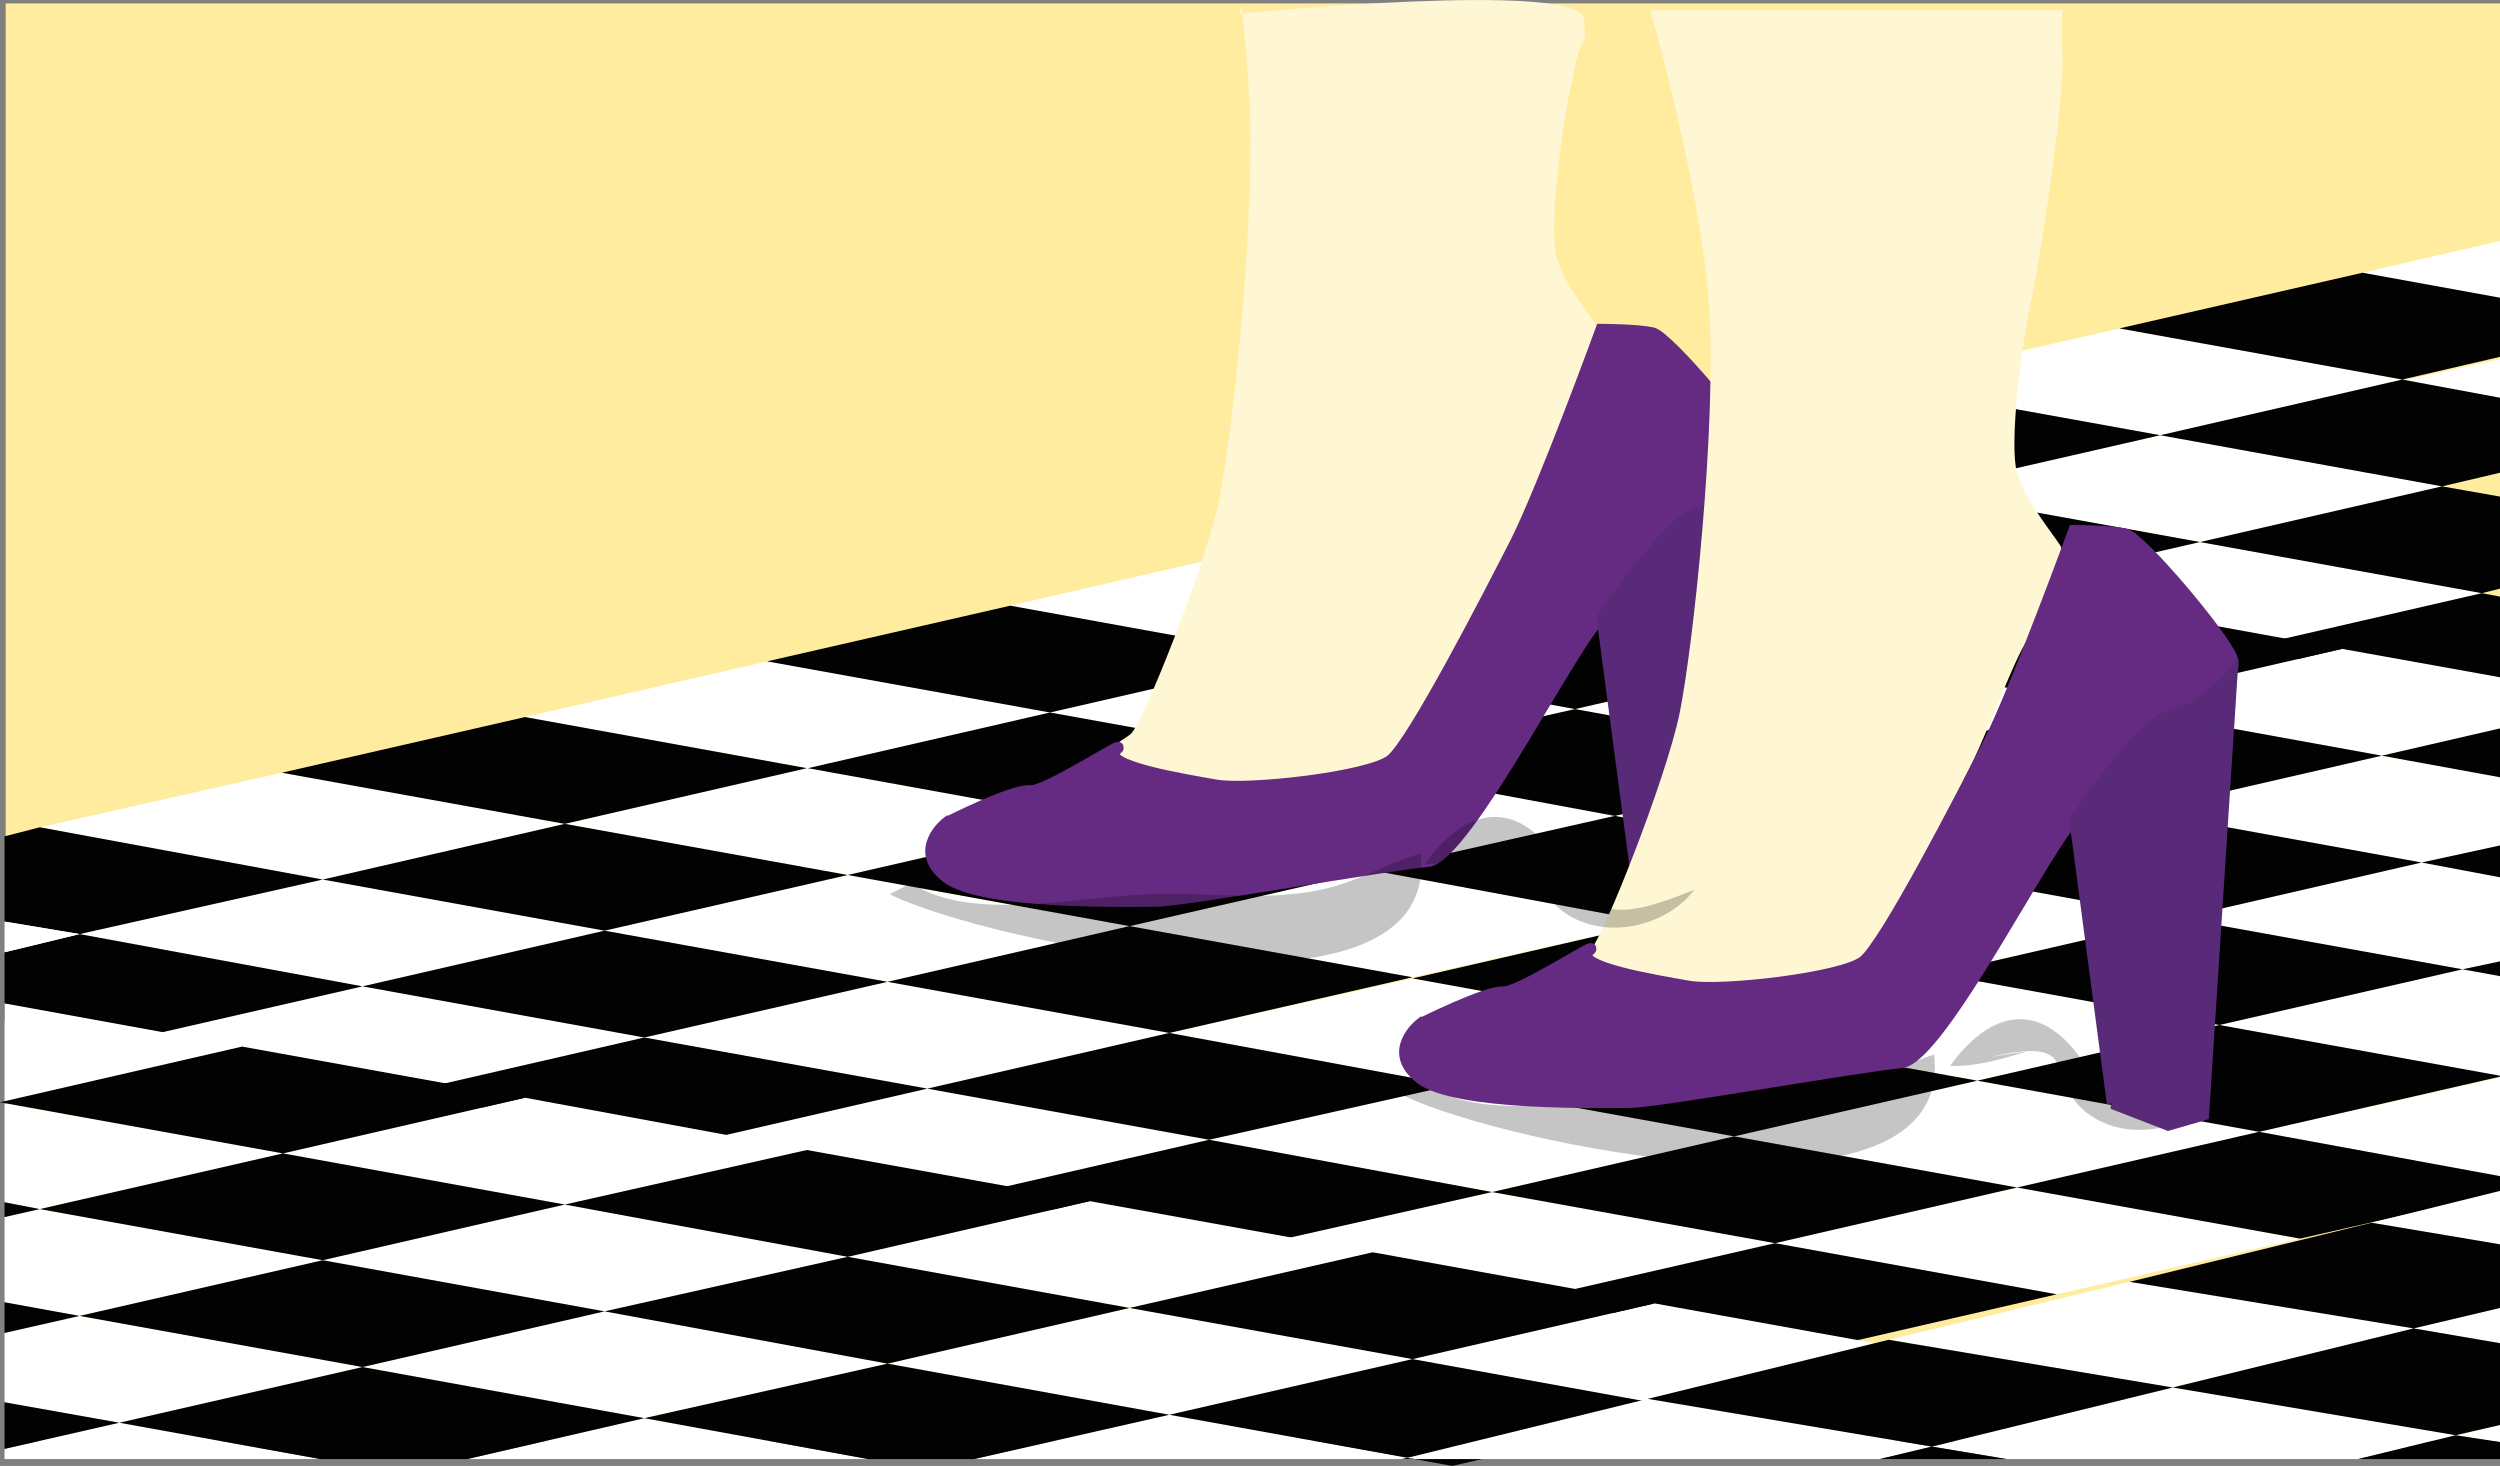 <svg xmlns="http://www.w3.org/2000/svg" version="1.0" viewBox="0 0 220 129"><rect x="0" y="0" width="220" height="129" fill="#808080" stroke="none"/><switch><g><path fill="#FFEC9E" d="M.5.3h219.6v126.5H.5z"/><path fill="#FFF" d="M220 26.2v-5L207.9 24zm0 9.6v-4.2l-10.4 2.3zm-54.8-2l24.9 4.5 21.3-4.9-24.9-4.5zm3.5 9.4l24.9 4.5 21.3-4.9-24.8-4.5zm3.5 9.4l24.9 4.5 21.3-4.9-24.8-4.5z"/><path fill="#020202" d="M220 26.2L207.9 24l-21.4 4.9 24.9 4.5 8.6-2zm0 8.8l-8.6-1.6-21.3 4.9 24.8 4.5 5.1-1.2zm0 8.7l-5.1-.9-21.3 4.9 24.8 4.5 1.6-.4zm-76.1-5.1l24.8 4.6 21.4-4.9-24.9-4.5zM220 52.5l-1.6-.3-21.3 4.9 22.9 4.1z"/><path fill="#020202" d="M147.4 48l24.8 4.6 21.4-4.9-24.9-4.5z"/><path fill="#FFF" d="M122.5 43.5l24.9 4.5 21.3-4.8-24.8-4.6zM220 59.6l-13.9-2.5-21.3 4.9 24.8 4.5 10.4-2.4zM135.1 53l24.8 4.5 21.4-4.9-24.9-4.5zM220 68.4l-10.4-1.9-21.3 4.9 24.8 4.5 6.9-1.5zm-81.4-6l24.8 4.5 21.4-4.9-24.9-4.5zm-49.7-9.1l24.8 4.5 21.4-4.8-24.9-4.6zM220 77.2l-6.9-1.3-21.3 4.9 24.9 4.5 3.3-.7z"/><path fill="#FFF" d="M142.1 71.8l24.9 4.5 21.3-4.9-24.9-4.5zm-49.7-9.1l24.9 4.5 21.3-4.8-24.9-4.6zM220 85.9l-3.3-.6-21.4 4.9 24.7 4.5zm-74.4-4.7l24.9 4.5 21.3-4.9-24.8-4.5z"/><path fill="#FFF" d="M95.9 72.1l24.9 4.5 21.3-4.8-24.8-4.6zm-49.7-9l24.9 4.5 21.3-4.9-24.9-4.5zM220 103.5v-8.7l-21.2 4.8zm-70.9-12.9l24.9 4.5 21.3-4.9-24.8-4.5zm-49.7-9.1l24.9 4.5 21.3-4.8-24.8-4.6zm-49.7-9L74.6 77l21.3-4.9L71 67.6zM152.6 100l24.9 4.5 21.3-4.9-24.8-4.5z"/><path fill="#FFF" d="M102.9 90.9l24.9 4.6 21.3-4.9-24.8-4.5zm-49.7-9l24.9 4.5 21.3-4.9L74.6 77zM3.5 72.8l24.9 4.6 21.3-4.9L24.8 68zm152.7 36.6l24.8 4.5 21.4-4.9-24.9-4.5z"/><path fill="#FFF" d="M106.4 100.3l24.9 4.6 21.3-4.9-24.8-4.5zm-49.7-9l24.9 4.5 21.3-4.9-24.8-4.5zM7 82.2l24.9 4.6 21.3-4.9-24.8-4.5zm103 27.5l24.8 4.6 21.4-4.9-24.9-4.5zm-49.8-9l24.9 4.5 21.3-4.9-24.8-4.5zm-49.7-9l24.9 4.5 21.3-4.9-24.8-4.5z"/><path fill="#020202" d="M220 68.4v-4.3l-10.4 2.4zm-60.1-10.9l24.9 4.5 21.3-4.9-24.8-4.5zm-49.7-9.1l24.9 4.6 21.3-4.9-24.9-4.5zM220 77.2v-2.8l-6.9 1.5zm-56.6-10.3l24.9 4.5 21.3-4.9-24.8-4.5zm-49.7-9.1l24.9 4.6 21.3-4.9-24.8-4.5zM220 85.9v-1.3l-3.3.7z"/><path fill="#020202" d="M167 76.3l24.8 4.5 21.3-4.9-24.8-4.5zm-49.7-9.1l24.8 4.6 21.3-4.9-24.8-4.5zm-49.8-9l24.9 4.5 21.3-4.9-24.8-4.5zm103 27.5l24.8 4.5 21.4-4.9-24.9-4.5z"/><path fill="#020202" d="M120.8 76.6l24.8 4.6 21.4-4.9-24.9-4.5zm-49.7-9l24.8 4.5 21.4-4.9-24.9-4.5zM174 95.1l24.8 4.5 21.4-4.9-24.9-4.5zm-49.7-9l24.8 4.5 21.4-4.9-24.9-4.5zM74.6 77l24.8 4.5 21.4-4.9-24.9-4.5zm-49.8-9l24.9 4.5L71 67.6l-24.8-4.5zM220 103.5l-21.2-3.9-21.3 4.9 24.9 4.5 17.6-4zm-92.2-8l24.8 4.5 21.4-4.9-24.9-4.5zm-49.7-9.1l24.8 4.5 21.4-4.9-24.9-4.5zm-49.7-9l24.8 4.5L74.6 77l-24.9-4.5z"/><path fill="#020202" d="M131.3 104.9l24.9 4.5 21.3-4.9-24.9-4.5zm-49.7-9.1l24.8 4.5 21.4-4.8-24.9-4.6zm-49.7-9l24.8 4.5 21.4-4.9-24.9-4.5zM.4 73.6v7.5L7 82.2l21.4-4.8-24.9-4.6z"/><path fill="#020202" d="M134.8 114.3l24.9 4.5 21.3-4.9-24.8-4.5zm-49.7-9.1l24.9 4.5 21.3-4.8-24.9-4.6zm-49.7-9l24.9 4.5 21.3-4.9-24.9-4.5zM.4 83.8v6l10.1 1.9 21.4-4.9L7 82.2z"/><path fill="#FFF" d="M.4 83.8L7 82.2.4 81.1zm123.9 35.8l24.8 4.5 21.4-4.9-24.9-4.5zm-49.7-9l24.8 4.5 21.4-4.9-24.9-4.5zm-49.7-9.1l24.8 4.5 21.4-4.8-24.9-4.6zM.4 96.9l20.9-4.8L.4 88.3zM78.1 120l24.8 4.5 21.4-4.9-24.9-4.5zm-49.7-9.1l24.8 4.5 21.4-4.8-24.9-4.6zm-28-5.1l3.1.6 21.4-4.9L.4 97.1zm102.5 18.7l-17.2 3.9h38.9zm-71-4.2l24.8 4.5 21.4-4.8-24.9-4.6zM.4 107.1v7.5l6.6 1.2 21.4-4.9-24.9-4.5zm56.3 17.7l-15.6 3.6h35.3zM.4 117.3v6.1l10.1 1.8 21.4-4.9L7 115.8zm10.1 7.9L.4 127.5v.9h27.8z"/><path fill="#020202" d="M99.4 115.1l24.9 4.5 21.3-4.9-24.8-4.5zM49.7 106l24.9 4.6 21.3-4.9-24.9-4.5zM0 97l24.9 4.5 21.3-4.9-24.9-4.5zm102.9 27.5l24.9 4.5 21.3-4.9-24.8-4.5zm-49.7-9.1l24.9 4.6 21.3-4.9-24.8-4.5zm-49.7-9l24.9 4.5 21.3-4.9-24.8-4.5zm53.2 18.4l19.7 3.6h9.3l17.2-3.9-24.8-4.5z"/><path fill="#020202" d="M7 115.8l24.9 4.5 21.3-4.9-24.8-4.5zm-6.6-8.7l3.1-.7-3.1-.6zm10.1 18.1l17.7 3.2h12.9l15.6-3.6-24.8-4.5zM.4 117.3l6.6-1.5-6.6-1.2zm0 10.2l10.1-2.3-10.1-1.8z"/><path fill="#FFF" d="M220 109.5v-4.7l-11.3 2.8zm0 8.7v-3.1l-7.6 1.8zm0 8.7v-1.5l-3.9.9zm-53.8-9l25 4.2 21.2-5.2-25-4.1zm3.8 9.4l6.6 1.1h30.9l8.6-2.1-24.9-4.2zm-46.2 1l.7.1h40.9l4.6-1.1-25-4.2z"/><path fill="#020202" d="M220 109.5l-11.3-1.9-21.3 5.2 25 4.1 7.6-1.8zm0 8.7l-7.6-1.3-21.2 5.2 24.9 4.2 3.9-.9zm-12.5 10.2H220v-1.5l-3.9-.6zm-62.5-5.3l25 4.2 21.2-5.2-25-4.2zm25 4.2l-4.6 1.1h11.2zm-46.2 1l-.5.1h1.2z"/><path fill="#020202" d="M125.4 95.4c5.1 3.5 14.6 1.2 20.9 1 4.1-.2 8.3.4 12.4 0 5-.4 7.2-2.2 11.5-3.6 1.9 16.4-38.2 7.8-46.7 3.6m51.7-3.4c8.3-1.9 4.6 1.9 8.4 4.9 3.6 2.8 9.2 1.5 11.7-1.8-6.9 2.8-8.8 2.4-11.7-2.2-3.5-5.6-8-5.6-12-.1 2.1.1 4.7-.6 6.8-1.3" opacity=".23"/><path fill="#FFF7D4" d="M109.1 1.2s.1-3.5.8 6.8c.7 10.4-1.4 30-2.6 35.9s-6.8 19.9-7.8 20.7c-1 .8-2.8 1.3 0 2.7 2.8 1.3 15.9 3.7 20.8 1.1 4.8-2.7 9.7-14.6 11.8-18.3 2.1-3.7 4.5-10.9 5.9-12.8 1.4-1.9 3.5-7.2 2.8-8.2-.7-1.1-3.1-4-3.8-6.4-.7-2.4.3-10.9 1.4-15.9 1-5.1 1.2-1.6 1-5.1-.1-3.5-30.3-.5-30.3-.5z"/><path fill="#652A81" stroke="#652A81" d="M83.3 72.4s-3.1 2.4 0 4.8 15.9 2.1 18.4 2.1c2.4 0 20.4-3.2 23.9-3.5 3.4-.2 13.4-20.4 15.4-21.5 1.9-1.1 6.8-5.1 8.9-6.9 2.1-1.9 5.5-5.3 4.9-7.2-.7-1.9-8-10.6-9.4-10.9-1.4-.3-4.5-.3-4.5-.3s-5 13.7-7.5 18.7c-2.5 4.9-9.1 17.7-11 19.2-1.9 1.5-12.6 2.7-15.4 2.2-2.8-.5-10.3-1.7-8.8-3.1 1.5-1.3-6.1 3.7-7.5 3.6-1.5-.2-7.4 2.8-7.4 2.8z"/><path fill="#582A77" stroke="#582A77" d="M144.3 79.3l4.9 1.9 3.1-.9 2.5-38.7s-2.8 3.2-5.2 3.5c-2.5.3-8.6 9.3-8.6 9.3l3.3 24.9z"/><path fill="#FFF7D4" d="M145.2.8s4.5 15.7 5.2 26.1c.7 10.4-1.4 30-2.6 35.9-1.2 5.8-6.8 19.9-7.8 20.7-1 .8-2.8 1.3 0 2.7 2.8 1.3 15.9 3.7 20.8 1.1 4.9-2.7 9.7-14.6 11.8-18.3 2.1-3.7 4.5-10.9 5.9-12.8 1.4-1.9 3.5-7.2 2.8-8.2-.7-1.1-3.1-4-3.8-6.4-.7-2.4.3-10.9 1.4-15.9 1-5.1 2.7-17 2.6-20.5-.1-3.5 0-4.3 0-4.3h-36.3z"/><path fill="#652A81" stroke="#652A81" d="M125 90.1s-3.1 2.4 0 4.8 15.9 2.1 18.4 2.1c2.4 0 20.4-3.2 23.9-3.5 3.5-.3 13.5-20.5 15.4-21.5 1.9-1.1 6.8-5.1 8.9-6.9 2.1-1.9 5.5-5.3 4.8-7.2-.7-1.9-8-10.6-9.4-10.9-1.4-.3-4.5-.3-4.5-.3s-5 13.7-7.5 18.7c-2.5 4.9-9.1 17.7-11 19.2-1.9 1.5-12.6 2.7-15.4 2.2-2.8-.5-10.3-1.7-8.8-3.1 1.5-1.3-6.1 3.7-7.5 3.6-1.5-.1-7.3 2.8-7.3 2.8z"/><path fill="#582A77" stroke="#582A77" d="M185.9 97.1l4.9 1.9 3.1-.9 2.5-38.7s-2.8 3.2-5.2 3.5c-2.5.3-8.6 9.3-8.6 9.3l3.3 24.9z"/><path fill="#020202" d="M80.2 77.7c5.1 3.5 14.6 1.2 20.9 1 4.1-.2 8.3.4 12.4 0 5-.4 7.2-2.2 11.5-3.6 1.9 16.4-38.2 7.8-46.7 3.6m50.7-3.5c8.3-1.9 4.6 1.9 8.4 4.9 3.6 2.8 9.2 1.5 11.7-1.8-6.9 2.8-8.8 2.4-11.7-2.2-3.5-5.6-8-5.6-12-.1 2.1.1 4.7-.6 6.8-1.3" opacity=".23"/></g></switch></svg>
